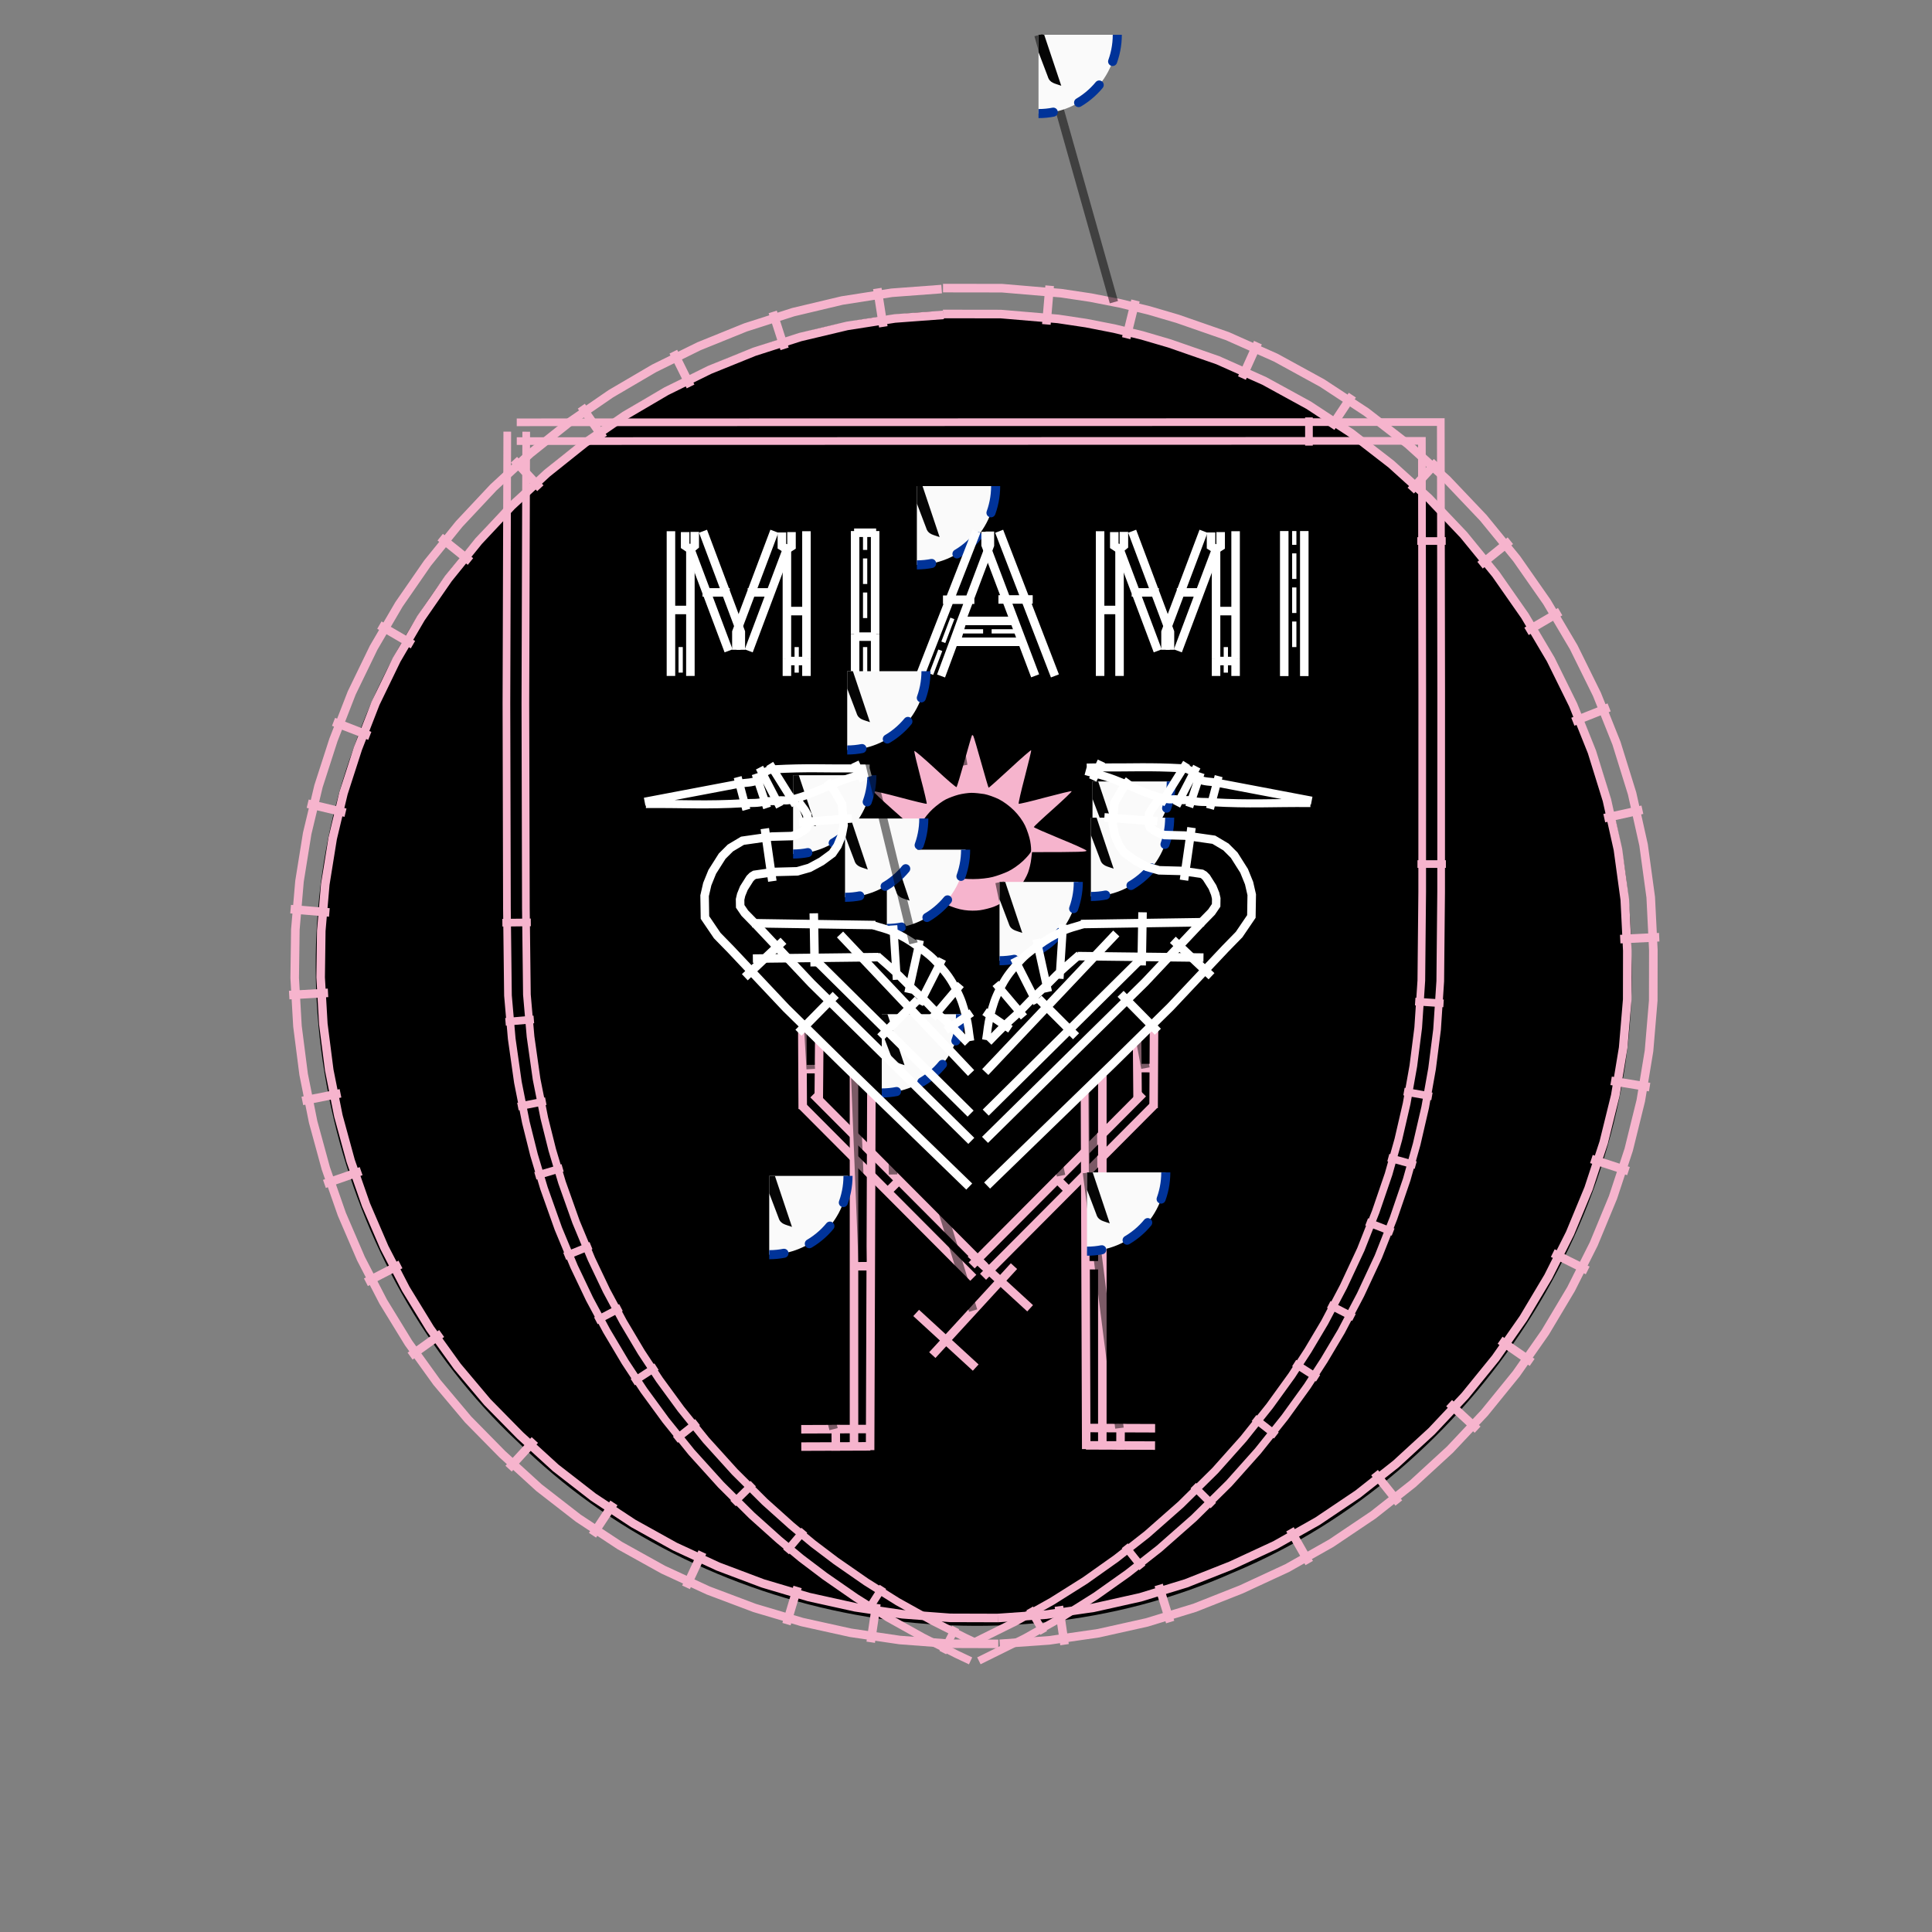 <?xml version="1.0" encoding="UTF-8" standalone="no"?>
<svg
   viewBox="0 0 226.772 226.772"
   width="60mm"
   height="60mm"
   version="1.1"
   id="svg35"
   sodipodi:docname="inter-miami-simple.svg"
   inkscape:export-filename="Inter_Miami_CF_logo.png"
   inkscape:export-xdpi="96"
   inkscape:export-ydpi="96"
   inkscape:version="1.3.2 (091e20e, 2023-11-25, custom)"
   xmlns:inkscape="http://www.inkscape.org/namespaces/inkscape"
   xmlns:sodipodi="http://sodipodi.sourceforge.net/DTD/sodipodi-0.dtd"
   xmlns:xlink="http://www.w3.org/1999/xlink"
   xmlns="http://www.w3.org/2000/svg"
   xmlns:svg="http://www.w3.org/2000/svg"
   xmlns:inkstitch="http://inkstitch.org/namespace">
  <rect x="0" y="0" width="226.772" height="226.772" fill="#808080" stroke="none"/>
  <sodipodi:namedview
     id="namedview35"
     pagecolor="#ffffff"
     bordercolor="#666666"
     borderopacity="1.0"
     inkscape:showpageshadow="2"
     inkscape:pageopacity="0.0"
     inkscape:pagecheckerboard="0"
     inkscape:deskcolor="#d1d1d1"
     inkscape:zoom="3.264"
     inkscape:cx="115.96201"
     inkscape:cy="116.26838"
     inkscape:window-width="1858"
     inkscape:window-height="1057"
     inkscape:window-x="54"
     inkscape:window-y="-8"
     inkscape:window-maximized="1"
     inkscape:current-layer="g35"
     inkscape:document-units="mm" />
  <defs
     id="defs35">
    <inkscape:path-effect
       effect="bend_path"
       id="path-effect126"
       is_visible="true"
       lpeversion="1"
       bendpath="M -1.923,-18.658 C 26.176,-8.089 55.512,-6.175 86.685,-17.12"
       prop_scale="1"
       scale_y_rel="false"
       vertical="false"
       hide_knot="false"
       bendpath-nodetypes="cc" />
    <inkscape:path-effect
       effect="bend_path"
       id="path-effect122"
       is_visible="true"
       lpeversion="1"
       bendpath="M 7.084,-3.989 C -29.245,-62.237 -22.655,-103.514 -8.03,-138.07 11.931,-185.234 67.494,-203.874 96.809,-203.093 c 25.828,0.687 92.882,20.043 108.718,80.784 8.819,33.827 10.832,74.979 -27.337,119.409"
       prop_scale="1"
       scale_y_rel="false"
       vertical="false"
       hide_knot="false"
       bendpath-nodetypes="csssc" />
    <inkscape:path-effect
       effect="bend_path"
       id="path-effect61"
       is_visible="true"
       lpeversion="1"
       bendpath="m 149.925,187.244 c -16.614,-24.886 -26.82,-51.267 -27.785,-75.881 -0.688,-17.56 4.806,-34.897 9.296,-47.071 18.741,-50.818 85.457,-74.139 109.213,-72.299 19.807,1.534 58.33,6.489 80.585,30.822 10.144,11.091 25.308,31.272 31.714,56.718 4.915,19.523 -1.761,87.841 -20.224,109.174"
       prop_scale="1"
       scale_y_rel="false"
       vertical="false"
       hide_knot="false"
       bendpath-nodetypes="csssssc" />
    <inkscape:path-effect
       effect="bend_path"
       id="path-effect9"
       is_visible="true"
       lpeversion="1"
       bendpath="M -4.044,-14.956 C 36.174,-3.91 57.157,-4.179 93.15,-16.425"
       prop_scale="1"
       scale_y_rel="false"
       vertical="false"
       hide_knot="false"
       bendpath-nodetypes="cc" />
    <symbol
       id="inkstitch_trim">
      <title
         id="inkstitch_title9282">Trim the thread after sewing this object.</title>
      <path
         id="inkstitch_circle13405"
         d="m 9.247,-8.6e-6 c 1.8e-6,2.452 -0.974,4.804 -2.708,6.538 C 4.804,8.272 2.452,9.247 -2.1625959e-5,9.247 -2.452,9.247 -4.804,8.272 -6.538,6.538 -8.272,4.804 -9.247,2.452 -9.247,-8.6e-6 c 6e-7,-2.452 0.974,-4.804 2.708,-6.538 1.734,-1.734 4.086,-2.708 6.538,-2.708 C 5.107,-9.247 9.247,-5.107 9.247,-8.6e-6 c 0,0 0,0 0,0"
         style="opacity:1;vector-effect:none;fill:#fafafa;fill-opacity:1;fill-rule:evenodd;stroke:#003399;stroke-width:1.065;stroke-linecap:round;stroke-linejoin:miter;stroke-miterlimit:4;stroke-dasharray:3.195, 3.195;stroke-dashoffset:0;stroke-opacity:1"
         inkscape:connector-curvature="0" />
      <path
         style="color:#000000;font-style:normal;font-variant:normal;font-weight:normal;font-stretch:normal;font-size:medium;line-height:normal;font-family:sans-serif;font-variant-ligatures:normal;font-variant-position:normal;font-variant-caps:normal;font-variant-numeric:normal;font-variant-alternates:normal;font-feature-settings:normal;text-indent:0;text-align:start;text-decoration:none;text-decoration-line:none;text-decoration-style:solid;text-decoration-color:#000000;letter-spacing:normal;word-spacing:normal;text-transform:none;writing-mode:lr-tb;direction:ltr;text-orientation:mixed;dominant-baseline:auto;baseline-shift:baseline;text-anchor:start;white-space:normal;shape-padding:0;clip-rule:nonzero;display:inline;overflow:visible;visibility:visible;opacity:1;isolation:auto;mix-blend-mode:normal;color-interpolation:sRGB;color-interpolation-filters:linearRGB;solid-color:#000000;solid-opacity:1;vector-effect:none;fill:#050505;fill-opacity:1;fill-rule:evenodd;stroke:none;stroke-width:1.414;stroke-linecap:butt;stroke-linejoin:miter;stroke-miterlimit:4;stroke-dasharray:none;stroke-dashoffset:0;stroke-opacity:1;color-rendering:auto;image-rendering:auto;shape-rendering:auto;text-rendering:auto;enable-background:accumulate"
         d="m -3,-5.983 c -1.306,0 -2.375,1.069 -2.375,2.375 0,1.306 1.069,2.375 2.375,2.375 0.587,0 1.119,-0.224 1.535,-0.58 0,0 0.617,1.621 0.617,1.621 0,0 -2.299,6.018 -2.299,6.018 0.987,-0.125 1.237,-0.262 1.674,-0.975 0,0 1.33,-3.189 1.33,-3.189 0,0 1.236,3.25 1.236,3.25 0.232,0.779 0.843,0.792 1.578,1.072 0,0 -2.055,-6.143 -2.055,-6.143 0,0 0.73,-1.75 0.73,-1.75 0.428,0.417 1.011,0.676 1.652,0.676 1.306,0 2.375,-1.069 2.375,-2.375 0,-1.306 -1.069,-2.375 -2.375,-2.375 -1.062,0 -1.957,0.713 -2.258,1.68 0,0 -0.012,-0.016 -0.012,-0.016 0,0 -0.803,2.102 -0.803,2.102 0,0 -0.592,-1.766 -0.592,-1.766 -0.182,-1.128 -1.159,-2 -2.336,-2 0,0 -2e-5,-3e-5 -2e-5,-3e-5 m 0,1 c 0.765,0 1.375,0.61 1.375,1.375 0,0.765 -0.61,1.375 -1.375,1.375 -0.765,0 -1.375,-0.61 -1.375,-1.375 0,-0.765 0.61,-1.375 1.375,-1.375 0,0 0,0 0,0 m 6,0 c 0.765,0 1.375,0.61 1.375,1.375 0,0.765 -0.61,1.375 -1.375,1.375 -0.765,0 -1.375,-0.61 -1.375,-1.375 0,-0.765 0.61,-1.375 1.375,-1.375 0,0 0,0 0,0"
         id="inkstitch_path13416"
         inkscape:connector-curvature="0" />
    </symbol>
  </defs>
  <style
     id="style1">
		tspan { white-space:pre }
		.shp0 { fill: #f6b4cd } 
		.shp1 { fill: #000100 } 
		.shp2 { fill: #ffffff } 
	</style>
  <g
     id="g35">
    <path
       class="shp1"
       d="M 110.807,36.52 C 80.109,37.541 51.448,58.82 41.489,87.86 31.284,115.669 39.111,148.902 60.711,169.187 c 21.591,21.357 56.232,27.754 84.005,15.408 28.409,-11.824 47.991,-41.935 46.76,-72.753 -0.18,-32.255 -23.181,-62.556 -54.003,-71.835 -8.592,-2.75 -17.662,-3.839 -26.666,-3.488 z"
       id="path2-6-3"
       style="display:inline;fill:#000000;stroke-width:0.641" />
    <path
       id="path1"
       style="fill:none;stroke:#f6b4cd;stroke-width:1.005px"
       d="m 110.528,33.929 -5.851,0.435 -5.837,0.911 -5.734,1.363 -5.607,1.795 -5.455,2.208 -5.278,2.602 -5.077,2.978 -4.851,3.335 -4.601,3.673 -4.325,3.993 -4.026,4.294 -3.701,4.577 -3.351,4.842 -2.976,5.088 -2.576,5.316 -2.143,5.509 -1.753,5.43 -1.328,5.546 -0.904,5.619 -0.487,5.664 -0.077,5.683 0.326,5.673 0.723,5.637 1.113,5.573 1.497,5.482 1.874,5.364 2.246,5.219 2.611,5.047 2.971,4.847 3.324,4.619 3.672,4.363 4,4.066 4.317,3.939 4.616,3.584 4.869,3.209 5.092,2.829 5.285,2.444 5.448,2.053 5.582,1.657 5.686,1.256 5.761,0.849 5.806,0.436 5.766,0.018 m -6.42,-155.995 -5.729,0.426 -5.597,0.873 -5.504,1.308 -5.387,1.724 -5.245,2.123 -5.079,2.504 -4.887,2.867 -4.671,3.211 -4.43,3.537 -4.165,3.844 -3.874,4.133 -3.56,4.402 -3.221,4.654 -2.858,4.886 -2.471,5.1 -2.067,5.312 -1.69,5.234 -1.274,5.321 -0.868,5.396 -0.468,5.444 -0.074,5.466 0.314,5.46 0.696,5.427 1.072,5.366 1.441,5.279 1.804,5.164 2.161,5.022 2.511,4.853 2.855,4.657 3.192,4.435 3.522,4.185 3.859,3.924 4.167,3.802 4.427,3.437 4.674,3.081 4.893,2.718 5.082,2.35 5.242,1.975 5.373,1.595 5.474,1.209 5.546,0.817 5.588,0.42 5.656,0.017 m -14.209,-156.054 0.706,4.499 m -12.983,-1.749 1.395,4.336 m -13.06,0.332 2.023,4.082 m -12.823,2.314 2.59,3.75 m -10.501,2.538 3.1,3.343 m -11.753,5.743 3.553,2.859 m -10.694,7.464 3.943,2.295 m -9.321,9.059 4.256,1.647 m -7.292,7.96 4.44,1.058 m -6.442,11.32 4.548,0.389 m -4.715,9.698 4.558,-0.261 m -3.014,12.684 4.477,-0.89 m -1.888,10.633 4.311,-1.499 m 0.56,13.041 4.057,-2.089 m 1.127,10.76 3.708,-2.656 m 7.855,15.864 3.081,-3.36 m 6.767,11.179 2.517,-3.799 m 8.463,9.908 1.92,-4.132 m 9.871,8.454 1.302,-4.365 m 8.584,6.49 0.667,-4.505"
       inkstitch:satin_column="true" />
    <path
       id="path2"
       style="fill:none;stroke:#f6b4cd;stroke-width:1.008px"
       d="m 117.353,192.947 5.775,-0.403 5.787,-0.838 5.713,-1.274 5.61,-1.717 5.458,-2.159 5.392,-2.5 5.175,-2.923 4.921,-3.311 4.651,-3.672 4.362,-4.006 4.056,-4.314 3.733,-4.596 3.391,-4.851 3.032,-5.081 2.656,-5.285 2.261,-5.463 1.848,-5.614 1.416,-5.74 0.966,-5.84 0.498,-5.913 0.011,-5.935 -0.307,-6.195 -0.84,-6.144 -1.348,-6.036 -1.832,-5.899 -2.294,-5.734 -2.733,-5.54 -3.149,-5.319 -3.542,-5.069 -3.913,-4.792 -4.262,-4.486 -4.589,-4.152 -4.894,-3.789 -5.176,-3.397 -5.437,-2.977 -5.676,-2.527 -5.864,-2.038 -3.361,-0.986 -3.399,-0.827 -3.43,-0.671 -3.471,-0.52 -6.942,-0.587 -6.919,-0.01 m 6.454,156.099 5.661,-0.395 5.559,-0.805 5.484,-1.223 5.379,-1.647 5.263,-2.082 5.201,-2.411 4.964,-2.804 4.726,-3.179 4.47,-3.529 4.196,-3.853 3.904,-4.152 3.594,-4.425 3.266,-4.672 2.92,-4.893 2.556,-5.087 2.175,-5.256 1.776,-5.398 1.36,-5.514 0.927,-5.604 0.477,-5.669 0.01,-5.733 -0.297,-5.987 -0.805,-5.889 -1.293,-5.792 -1.76,-5.666 -2.206,-5.513 -2.629,-5.331 -3.031,-5.121 -3.411,-4.882 -3.769,-4.615 -4.104,-4.319 -4.417,-3.996 -4.707,-3.644 -4.975,-3.265 -5.22,-2.858 -5.443,-2.423 -5.671,-1.971 -3.22,-0.944 -3.261,-0.794 -3.295,-0.645 -3.306,-0.496 -6.717,-0.568 -6.792,-0.01 m 14.272,156.192 -0.66,-4.509 m 13.058,1.855 -1.348,-4.355 m 17.672,-2.57 -2.263,-3.962 m 12.779,-3.087 -2.849,-3.569 m 12.098,-5.041 -3.348,-3.112 m 9.748,-4.783 -3.763,-2.601 m 10.283,-8.191 -4.099,-2.037 m 8.888,-9.625 -4.355,-1.417 m 6.835,-8.439 -4.522,-0.74 m 5.648,-16.856 -4.577,0.224 m 2.601,-15.185 -4.474,0.988 m 0.572,-13.001 -4.258,1.685 m -1.491,-12.925 -3.949,2.312 m -1.897,-10.637 -3.557,2.873 m -5.049,-12.126 -3.084,3.371 m -6.857,-11.205 -2.524,3.803 m -8.561,-9.966 -1.873,4.159 m -12.497,-9.107 -1.089,4.426 m -8.984,-6.157 -0.388,4.541"
       inkstitch:satin_column="true" />
    <g
       id="command_group11"
       inkscape:label="Ink/Stitch Command: Trim thread after sewing this object"
       transform="">
      <path
         id="command_connector11"
         d="m 121.9,4.119 8.846,31.349"
         style="fill:none;stroke:#000000;stroke-width:1px;stroke-opacity:0.5"
         inkscape:connection-start="#command_use3224"
         inkscape:connection-end="#path2"
         inkscape:label="connector"
         inkscape:connector-type="polyline"
         inkscape:connector-curvature="0" />
      <use
         id="command_use3224"
         xlink:href="#inkstitch_trim"
         height="100%"
         width="100%"
         x="121.897"
         y="4.083"
         inkscape:label="command marker" />
    </g>
    <path
       class="shp0"
       d="m 114.079,86.326 c -0.045,0.081 -0.439,1.451 -0.887,3.054 -0.448,1.594 -0.86,2.947 -0.914,3.01 -0.045,0.054 -1.173,-0.914 -2.499,-2.15 -1.335,-1.236 -2.436,-2.177 -2.463,-2.087 -0.018,0.09 0.314,1.505 0.743,3.144 0.439,1.639 0.752,3.01 0.717,3.045 -0.045,0.045 -1.451,-0.296 -3.126,-0.743 -1.675,-0.448 -3.072,-0.77 -3.108,-0.708 -0.036,0.054 0.958,1.003 2.195,2.096 1.245,1.084 2.266,2.015 2.266,2.051 0.009,0.045 -1.361,0.645 -3.045,1.353 -1.684,0.699 -3.09,1.353 -3.126,1.451 -0.054,0.143 0.636,0.179 3.198,0.179 h 3.26 c 0,-0.824 0.099,-1.415 0.224,-1.845 0.125,-0.43 0.43,-1.155 0.681,-1.621 0.26,-0.475 0.806,-1.164 1.299,-1.612 0.466,-0.43 1.155,-0.932 1.523,-1.111 0.376,-0.188 1.048,-0.439 1.496,-0.555 0.448,-0.116 1.138,-0.215 1.523,-0.215 0.394,0 1.066,0.072 1.496,0.143 0.43,0.081 1.191,0.349 1.702,0.6 0.555,0.278 1.263,0.797 1.782,1.317 0.537,0.537 1.021,1.2 1.299,1.774 0.242,0.511 0.52,1.344 0.609,1.845 0.09,0.511 0.134,1.057 0.09,1.209 -0.036,0.152 -0.457,0.654 -0.932,1.102 -0.484,0.457 -1.245,0.994 -1.747,1.227 -0.493,0.233 -1.308,0.528 -1.809,0.654 -0.537,0.143 -1.496,0.251 -2.275,0.251 -0.743,0.009 -1.729,-0.072 -2.203,-0.17 -0.466,-0.099 -1.361,-0.421 -1.988,-0.717 -0.752,-0.358 -1.406,-0.806 -1.953,-1.335 -0.448,-0.439 -0.842,-0.752 -0.878,-0.69 -0.036,0.054 0.027,0.52 0.125,1.03 0.107,0.502 0.394,1.335 0.654,1.836 0.26,0.511 0.824,1.29 1.263,1.729 0.52,0.528 1.147,0.967 1.854,1.308 0.663,0.314 1.451,0.564 2.06,0.645 0.6,0.09 1.335,0.09 1.845,0.018 0.466,-0.063 1.2,-0.251 1.63,-0.412 0.43,-0.152 1.164,-0.573 1.639,-0.914 0.466,-0.349 1.129,-1.012 1.46,-1.469 0.34,-0.457 0.743,-1.182 0.905,-1.612 0.161,-0.43 0.331,-1.147 0.376,-1.594 l 0.099,-0.815 c 5.759,0 6.44,-0.036 6.386,-0.179 -0.045,-0.099 -1.451,-0.734 -3.126,-1.415 -1.675,-0.69 -3.054,-1.29 -3.054,-1.353 0,-0.054 1.021,-1.012 2.275,-2.123 1.254,-1.12 2.23,-2.051 2.168,-2.087 -0.063,-0.036 -1.46,0.305 -3.117,0.743 -1.657,0.448 -3.054,0.779 -3.099,0.734 -0.054,-0.036 0.269,-1.442 0.708,-3.117 0.439,-1.684 0.779,-3.099 0.761,-3.162 -0.027,-0.063 -1.147,0.914 -2.499,2.168 -1.344,1.245 -2.472,2.248 -2.499,2.23 -0.036,-0.018 -0.421,-1.344 -0.869,-2.938 -0.448,-1.603 -0.86,-3.01 -0.923,-3.126 -0.054,-0.116 -0.134,-0.152 -0.17,-0.072 z"
       id="path22"
       style="display:inline;fill:#f6b4cd;stroke-width:0.896" />
    <g
       id="command_group15"
       inkscape:label="Ink/Stich Instrucción: Trim thread after sewing this object">
      <path
         id="command_connector15"
         d="m 107.621,57.094 5.438,32.756"
         style="fill:none;stroke:#000000;stroke-width:1px;stroke-opacity:0.5"
         inkscape:connection-start="#command_use7384"
         inkscape:connection-end="#path22"
         inkscape:label="conector"
         inkscape:connector-type="polyline"
         inkscape:connector-curvature="0" />
      <use
         id="command_use7384"
         xlink:href="#inkstitch_trim"
         height="100%"
         width="100%"
         x="107.619"
         y="57.058"
         inkscape:label="marcador de instrucción" />
    </g>
    <g
       id="g16">
      <path
         id="path9"
         style="fill:none;stroke:#f6b4cd;stroke-width:1px;stroke-opacity:1"
         d="m 94.173,120.939 0.049,9.24 m 1.941,-8.09 -0.06,6.965 m -2.377,-3.558 2.835,-0.015"
         inkstitch:satin_column="true"
         sodipodi:nodetypes="cccccc" />
      <g
         id="command_group1"
         inkscape:label="Ink/Stich Instrucción: Trim thread after sewing this object">
        <path
           id="command_connector1"
           d="m 93.094,91.03 2.069,34.458"
           style="fill:none;stroke:#000000;stroke-width:1px;stroke-opacity:0.5"
           inkscape:connection-start="#command_use3964"
           inkscape:connection-end="#path9"
           inkscape:label="conector"
           inkscape:connector-type="polyline"
           inkscape:connector-curvature="0" />
        <use
           id="command_use3964"
           xlink:href="#inkstitch_trim"
           height="100%"
           width="100%"
           x="93.091"
           y="90.995"
           inkscape:label="marcador de instrucción" />
      </g>
      <path
         id="path13"
         style="stroke:#f6b4cd;stroke-width:1px;fill:none;stroke-opacity:1"
         d="M94.13,129.792 114.242,149.983  M95.469,128.458 115.581,148.649  M103.851,140.221 105.859,138.22  "
         inkstitch:satin_column="true" />
      <g
         id="command_group2"
         inkscape:label="Ink/Stich Instrucción: Trim thread after sewing this object">
        <path
           id="command_connector2"
           d="m 104.098,99.768 0.731,38.087"
           style="fill:none;stroke:#000000;stroke-width:1px;stroke-opacity:0.5"
           inkscape:connection-start="#command_use6218"
           inkscape:connection-end="#path13"
           inkscape:label="conector"
           inkscape:connector-type="polyline"
           inkscape:connector-curvature="0" />
        <use
           id="command_use6218"
           xlink:href="#inkstitch_trim"
           height="100%"
           width="100%"
           x="104.095"
           y="99.732"
           inkscape:label="marcador de instrucción" />
      </g>
      <path
         id="path14"
         style="fill:none;stroke:#f6b4cd;stroke-width:1px;stroke-opacity:1"
         d="m 100.239,126.033 0.003,44.177 m 2.039,-42.223 -0.15,42.224 m -2.363,-21.586 2.833,0.002"
         inkstitch:satin_column="true"
         sodipodi:nodetypes="cccccc" />
      <g
         id="command_group3"
         inkscape:label="Ink/Stich Instrucción: Trim thread after sewing this object">
        <path
           id="command_connector3"
           d="m 99.189,96.111 2.07,52.012"
           style="fill:none;stroke:#000000;stroke-width:1px;stroke-opacity:0.5"
           inkscape:connection-start="#command_use1292"
           inkscape:connection-end="#path14"
           inkscape:label="conector"
           inkscape:connector-type="polyline"
           inkscape:connector-curvature="0" />
        <use
           id="command_use1292"
           xlink:href="#inkstitch_trim"
           height="100%"
           width="100%"
           x="99.187"
           y="96.075"
           inkscape:label="marcador de instrucción" />
      </g>
      <path
         id="path15"
         style="stroke:#f6b4cd;stroke-width:1px;fill:#000000;stroke-opacity:1;fill-opacity:0"
         d="M102.153,167.732 94.044,167.763  M102.16,169.768 94.052,169.798  M98.096,167.238 98.108,170.292  "
         inkstitch:satin_column="true" />
      <g
         id="command_group4"
         inkscape:label="Ink/Stich Instrucción: Trim thread after sewing this object">
        <path
           id="command_connector4"
           d="m 90.292,138.061 7.551,29.687"
           style="fill:none;stroke:#000000;stroke-width:1px;stroke-opacity:0.5"
           inkscape:connection-start="#command_use5552"
           inkscape:connection-end="#path15"
           inkscape:label="conector"
           inkscape:connector-type="polyline"
           inkscape:connector-curvature="0" />
        <use
           id="command_use5552"
           xlink:href="#inkstitch_trim"
           height="100%"
           width="100%"
           x="90.289"
           y="138.025"
           inkscape:label="marcador de instrucción" />
      </g>
      <path
         id="path9-5"
         style="fill:none;stroke:#f6b4cd;stroke-width:1px;stroke-opacity:1"
         d="m 135.456,120.82 -0.049,9.24 m -1.941,-8.09 0.06,6.965 m 2.377,-3.558 -2.835,-0.015"
         inkstitch:satin_column="true"
         sodipodi:nodetypes="cccccc" />
      <g
         id="command_group5"
         inkscape:label="Ink/Stich Instrucción: Trim thread after sewing this object">
        <path
           id="command_connector5"
           d="m 128.238,91.762 6.21,33.608"
           style="fill:none;stroke:#000000;stroke-width:1px;stroke-opacity:0.5"
           inkscape:connection-start="#command_use9461"
           inkscape:connection-end="#path9-5"
           inkscape:label="conector"
           inkscape:connector-type="polyline"
           inkscape:connector-curvature="0" />
        <use
           id="command_use9461"
           xlink:href="#inkstitch_trim"
           height="100%"
           width="100%"
           x="128.235"
           y="91.726"
           inkscape:label="marcador de instrucción" />
      </g>
      <path
         id="path13-0"
         style="fill:none;stroke:#f6b4cd;stroke-width:1px;stroke-opacity:1"
         d="m 135.499,129.673 -20.112,20.191 m 18.773,-21.525 -20.112,20.191 m 11.73,-8.428 -2.008,-2"
         inkstitch:satin_column="true" />
      <g
         id="command_group6"
         inkscape:label="Ink/Stich Instrucción: Trim thread after sewing this object">
        <path
           id="command_connector6"
           d="m 117.325,103.555 7.217,34.441"
           style="fill:none;stroke:#000000;stroke-width:1px;stroke-opacity:0.5"
           inkscape:connection-start="#command_use3022"
           inkscape:connection-end="#path13-0"
           inkscape:label="conector"
           inkscape:connector-type="polyline"
           inkscape:connector-curvature="0" />
        <use
           id="command_use3022"
           xlink:href="#inkstitch_trim"
           height="100%"
           width="100%"
           x="117.322"
           y="103.519"
           inkscape:label="marcador de instrucción" />
      </g>
      <path
         id="path14-4"
         style="fill:none;stroke:#f6b4cd;stroke-width:1px;stroke-opacity:1"
         d="m 129.39,125.914 -0.003,44.177 m -2.039,-42.223 0.15,42.224 m 2.363,-21.586 -2.833,0.002"
         inkstitch:satin_column="true"
         sodipodi:nodetypes="cccccc" />
      <g
         id="command_group7"
         inkscape:label="Ink/Stich Instrucción: Trim thread after sewing this object">
        <path
           id="command_connector7"
           d="m 128.048,96.014 0.32,51.99"
           style="fill:none;stroke:#000000;stroke-width:1px;stroke-opacity:0.5"
           inkscape:connection-start="#command_use8340"
           inkscape:connection-end="#path14-4"
           inkscape:label="conector"
           inkscape:connector-type="polyline"
           inkscape:connector-curvature="0" />
        <use
           id="command_use8340"
           xlink:href="#inkstitch_trim"
           height="100%"
           width="100%"
           x="128.046"
           y="95.978"
           inkscape:label="marcador de instrucción" />
      </g>
      <path
         id="path15-8"
         style="fill:none;stroke:#f6b4cd;stroke-width:1px;stroke-opacity:1"
         d="m 127.476,167.613 8.109,0.031 m -8.117,2.005 8.109,0.031 m -4.045,-2.56 -0.012,3.054"
         inkstitch:satin_column="true" />
      <g
         id="command_group8"
         inkscape:label="Ink/Stich Instrucción: Trim thread after sewing this object">
        <path
           id="command_connector8"
           d="m 127.593,137.649 3.804,29.979"
           style="fill:none;stroke:#000000;stroke-width:1px;stroke-opacity:0.5"
           inkscape:connection-start="#command_use1504"
           inkscape:connection-end="#path15-8"
           inkscape:label="conector"
           inkscape:connector-type="polyline"
           inkscape:connector-curvature="0" />
        <use
           id="command_use1504"
           xlink:href="#inkstitch_trim"
           height="100%"
           width="100%"
           x="127.59"
           y="137.613"
           inkscape:label="marcador de instrucción" />
      </g>
      <path
         id="path17"
         style="stroke:#f6b4cd;stroke-width:1px;fill:none;stroke-opacity:1"
         d="M107.536,154.108 114.525,160.523  M113.925,147.147 120.914,153.562  M109.433,159.056 119.017,148.614  "
         inkstitch:satin_column="true" />
      <g
         id="command_group9"
         inkscape:label="Ink/Stich Instrucción: Trim thread after sewing this object">
        <path
           id="command_connector9"
           d="M 103.501,119.076 114.225,153.835"
           style="fill:none;stroke:#000000;stroke-width:1px;stroke-opacity:0.5"
           inkscape:connection-start="#command_use9827"
           inkscape:connection-end="#path17"
           inkscape:label="conector"
           inkscape:connector-type="polyline"
           inkscape:connector-curvature="0" />
        <use
           id="command_use9827"
           xlink:href="#inkstitch_trim"
           height="100%"
           width="100%"
           x="103.499"
           y="119.04"
           inkscape:label="marcador de instrucción" />
      </g>
    </g>
    <path
       id="path36"
       style="display:inline;fill:none;stroke:#f6b4cd;stroke-width:0.901px"
       d="m 59.542,50.666 -0.1,31.884 0.06,24.072 0.122,10.231 0.441,5.073 0.724,5.107 0.935,4.7 0.954,3.816 1.174,3.924 1.685,4.742 1.85,4.454 1.816,3.814 2.007,3.738 2.18,3.665 2.183,3.307 2.575,3.521 3.014,3.738 3.462,3.828 3.608,3.591 3.197,2.866 2.616,2.172 2.763,2.091 3.634,2.52 3.776,2.369 4.137,2.303 3.944,1.989 1.624,0.768 M 61.766,50.673 l -0.1,31.878 0.06,24.055 0.121,10.139 0.428,4.933 0.707,4.988 0.912,4.588 0.929,3.715 1.144,3.823 1.647,4.636 1.807,4.35 1.769,3.717 1.959,3.649 2.129,3.579 2.126,3.22 2.513,3.436 2.942,3.649 3.382,3.739 3.526,3.51 3.122,2.8 2.545,2.113 2.687,2.033 3.554,2.465 3.683,2.311 4.047,2.252 3.878,1.956 1.599,0.756 m -55.915,-84.656 3.336,-0.039 m -2.968,11.673 3.324,-0.283 m -1.869,10.229 3.273,-0.638 m -1.226,8.77 3.199,-0.939 m 0.248,10.381 3.085,-1.257 m 0.57,8.824 2.946,-1.551 m 1.384,8.747 2.792,-1.808 m 2.209,8.572 2.607,-2.062 m 4.166,9.546 2.365,-2.33 m 3.855,8.006 2.144,-2.532 m 7.437,9.435 1.785,-2.791 m 7.035,7.713 1.514,-2.944"
       inkstitch:satin_column="true" />
    <path
       id="path37"
       style="display:inline;fill:none;stroke:#f6b4cd;stroke-width:0.901px"
       d="m 114.899,194.941 5.403,-2.675 4.323,-2.422 3.997,-2.515 3.741,-2.651 3.704,-2.905 4.058,-3.574 4.13,-4.081 3.402,-3.814 3.15,-3.944 2.648,-3.666 1.964,-3.027 2.008,-3.378 2.271,-4.316 2.08,-4.456 1.787,-4.528 1.548,-4.526 1.174,-4.169 0.999,-4.32 0.806,-4.528 0.587,-4.605 0.375,-5.667 0.102,-10.483 0.007,-23.511 -0.047,-31.637 -108.462,0.027 m 53.251,143.403 5.352,-2.65 4.223,-2.366 3.897,-2.452 3.647,-2.585 3.611,-2.833 3.963,-3.491 4.036,-3.988 3.315,-3.717 3.079,-3.856 2.585,-3.578 1.911,-2.944 1.957,-3.292 2.22,-4.219 2.03,-4.348 1.744,-4.419 1.512,-4.421 1.144,-4.061 0.975,-4.215 0.787,-4.42 0.572,-4.486 0.367,-5.54 0.102,-10.411 0.006,-23.499 -0.044,-29.436 -106.24,0.027 m 61.855,139.892 -1.643,-2.876 m 13.226,-4.763 -2.071,-2.59 m 10.391,-4.718 -2.356,-2.339 m 9.757,-5.887 -2.617,-2.049 m 7.514,-4.665 -2.807,-1.786 m 7.02,-5.355 -2.959,-1.527 m 7.554,-8.491 -3.107,-1.203 m 5.758,-6.658 -3.213,-0.887 m 5.121,-7.176 -3.285,-0.574 m 4.647,-10.348 -3.329,-0.216 m 3.603,-16.136 -3.336,-9e-4 m 3.316,-37.92 -3.336,0.005 m -12.717,-14.509 8.4e-4,3.304"
       inkstitch:satin_column="true" />
    <g
       inkscape:label="Letras de Ink/Stitch"
       id="g9962"
       inkstitch:lettering="{&quot;text&quot;: &quot;MIAMI\n&quot;, &quot;back_and_forth&quot;: false, &quot;font&quot;: &quot;small_font&quot;, &quot;scale&quot;: 100, &quot;trim_option&quot;: 3, &quot;use_trim_symbols&quot;: false}"
       transform="matrix(0.896 0 0 0.896 78.451 79.356)"
       style="fill:none;fill-opacity:1;stroke:#ffffff;stroke-opacity:1">
      <g
         inkscape:label="MIAMI"
         id="g8610"
         style="stroke:#ffffff">
        <g
           id="glyph"
           inkscape:label="M"
           style="stroke:#ffffff">
          <path
             d="M 79.925 75.98 L 79.925 76.349 L 79.925 77.861 L 79.925 79.373"
             style="font-style:normal;font-variant:normal;font-weight:normal;font-stretch:normal;font-size:106.667px;line-height:100%;font-family:sans-serif;-inkscape-font-specification:sans-serif;font-variant-ligatures:normal;font-variant-position:normal;font-variant-caps:normal;font-variant-numeric:normal;font-variant-alternates:normal;font-feature-settings:normal;text-indent:0;text-align:start;text-decoration:none;text-decoration-line:none;text-decoration-style:solid;text-decoration-color:#000000;letter-spacing:50px;word-spacing:0px;text-transform:none;writing-mode:lr-tb;direction:ltr;text-orientation:mixed;dominant-baseline:auto;baseline-shift:baseline;text-anchor:start;white-space:normal;shape-padding:0;fill:none;fill-opacity:1;stroke:#ffffff;stroke-width:0.5px;stroke-linecap:butt;stroke-linejoin:miter;stroke-miterlimit:4;stroke-dasharray:3, 1;stroke-dashoffset:0;stroke-opacity:1"
             inkstitch:running_stitch_length_mm="1.2"
             transform="matrix(1.116 0 0 1.116 -87.585 -88.595)"
             id="autosatinrun1"
             inkscape:label="AutoSatin Running Stitch 1" />
          <path
             d="M 81.066 79.373 L 81.066 64.502 L 81.578 64.07 L 81.578 62.463 M 78.784 79.373 L 78.784 62.383 M 78.451 71.627 L 81.274 71.627"
             style="font-style:normal;font-variant:normal;font-weight:normal;font-stretch:normal;font-size:106.667px;line-height:100%;font-family:sans-serif;-inkscape-font-specification:sans-serif;font-variant-ligatures:normal;font-variant-position:normal;font-variant-caps:normal;font-variant-numeric:normal;font-variant-alternates:normal;font-feature-settings:normal;text-indent:0;text-align:start;text-decoration:none;text-decoration-line:none;text-decoration-style:solid;text-decoration-color:#000000;letter-spacing:50px;word-spacing:0px;text-transform:none;writing-mode:lr-tb;direction:ltr;text-orientation:mixed;dominant-baseline:auto;baseline-shift:baseline;text-anchor:start;white-space:normal;shape-padding:0;fill:none;fill-opacity:1;stroke:#ffffff;stroke-width:1px;stroke-linecap:butt;stroke-linejoin:miter;stroke-miterlimit:4;stroke-dasharray:none;stroke-dashoffset:0;stroke-opacity:1"
             id="autosatin1"
             inkscape:connector-curvature="0"
             sodipodi:nodetypes="cccccccc"
             inkstitch:zigzag_underlay="False"
             inkstitch:contour_underlay="False"
             inkstitch:center_walk_underlay_stitch_length_mm="1.2"
             inkstitch:center_walk_underlay="True"
             inkstitch:pull_compensation_mm="0.2"
             inkstitch:satin_column="True"
             inkstitch:zigzag_spacing_mm="0.4"
             inkstitch:fill_underlay="False"
             inkstitch:reverse_rails="none"
             transform="matrix(1.116 0 0 1.116 -87.585 -88.595)"
             inkscape:label="AutoSatin 2" />
          <path
             d="M 80.449 62.485 L 80.449 64.092 L 81.066 64.502 L 85.549 76.426 M 82.549 62.383 L 86.986 74.214 L 86.986 76.296 M 82.49 69.564 L 85.683 69.564"
             style="font-style:normal;font-variant:normal;font-weight:normal;font-stretch:normal;font-size:106.667px;line-height:100%;font-family:sans-serif;-inkscape-font-specification:sans-serif;font-variant-ligatures:normal;font-variant-position:normal;font-variant-caps:normal;font-variant-numeric:normal;font-variant-alternates:normal;font-feature-settings:normal;text-indent:0;text-align:start;text-decoration:none;text-decoration-line:none;text-decoration-style:solid;text-decoration-color:#000000;letter-spacing:50px;word-spacing:0px;text-transform:none;writing-mode:lr-tb;direction:ltr;text-orientation:mixed;dominant-baseline:auto;baseline-shift:baseline;text-anchor:start;white-space:normal;shape-padding:0;fill:none;fill-opacity:1;stroke:#ffffff;stroke-width:1px;stroke-linecap:butt;stroke-linejoin:miter;stroke-miterlimit:4;stroke-dasharray:none;stroke-dashoffset:0;stroke-opacity:1"
             id="autosatin2"
             inkscape:connector-curvature="0"
             inkstitch:zigzag_underlay="False"
             inkstitch:contour_underlay="False"
             inkstitch:center_walk_underlay_stitch_length_mm="1.2"
             inkstitch:center_walk_underlay="True"
             inkstitch:pull_compensation_mm="0.2"
             inkstitch:satin_column="True"
             inkstitch:zigzag_spacing_mm="0.4"
             inkstitch:fill_underlay="False"
             inkstitch:reverse_rails="none"
             transform="matrix(1.116 0 0 1.116 -87.585 -88.595)"
             inkscape:label="AutoSatin 3" />
          <path
             d="M 87.913 76.426 L 92.396 64.502 L 92.936 64.157 L 92.936 62.485 M 86.465 76.296 L 86.465 74.214 L 90.924 62.383 M 87.789 69.564 L 90.851 69.564"
             style="font-style:normal;font-variant:normal;font-weight:normal;font-stretch:normal;font-size:106.667px;line-height:100%;font-family:sans-serif;-inkscape-font-specification:sans-serif;font-variant-ligatures:normal;font-variant-position:normal;font-variant-caps:normal;font-variant-numeric:normal;font-variant-alternates:normal;font-feature-settings:normal;text-indent:0;text-align:start;text-decoration:none;text-decoration-line:none;text-decoration-style:solid;text-decoration-color:#000000;letter-spacing:50px;word-spacing:0px;text-transform:none;writing-mode:lr-tb;direction:ltr;text-orientation:mixed;dominant-baseline:auto;baseline-shift:baseline;text-anchor:start;white-space:normal;shape-padding:0;fill:none;fill-opacity:1;stroke:#ffffff;stroke-width:1px;stroke-linecap:butt;stroke-linejoin:miter;stroke-miterlimit:4;stroke-dasharray:none;stroke-dashoffset:0;stroke-opacity:1"
             id="autosatin3"
             inkscape:connector-curvature="0"
             inkstitch:zigzag_underlay="False"
             inkstitch:contour_underlay="False"
             inkstitch:center_walk_underlay_stitch_length_mm="1.2"
             inkstitch:center_walk_underlay="True"
             inkstitch:pull_compensation_mm="0.2"
             inkstitch:satin_column="True"
             inkstitch:zigzag_spacing_mm="0.4"
             inkstitch:fill_underlay="False"
             inkstitch:reverse_rails="none"
             transform="matrix(1.116 0 0 1.116 -87.585 -88.595)"
             inkscape:label="AutoSatin 4" />
          <path
             d="M 91.806 62.528 L 91.806 64.135 L 92.396 64.502 L 92.396 77.319 M 94.69 62.383 L 94.69 77.319 M 92.067 71.757 L 95.107 71.757"
             style="font-style:normal;font-variant:normal;font-weight:normal;font-stretch:normal;font-size:106.667px;line-height:100%;font-family:sans-serif;-inkscape-font-specification:sans-serif;font-variant-ligatures:normal;font-variant-position:normal;font-variant-caps:normal;font-variant-numeric:normal;font-variant-alternates:normal;font-feature-settings:normal;text-indent:0;text-align:start;text-decoration:none;text-decoration-line:none;text-decoration-style:solid;text-decoration-color:#000000;letter-spacing:50px;word-spacing:0px;text-transform:none;writing-mode:lr-tb;direction:ltr;text-orientation:mixed;dominant-baseline:auto;baseline-shift:baseline;text-anchor:start;white-space:normal;shape-padding:0;fill:none;fill-opacity:1;stroke:#ffffff;stroke-width:1px;stroke-linecap:butt;stroke-linejoin:miter;stroke-miterlimit:4;stroke-dasharray:none;stroke-dashoffset:0;stroke-opacity:1"
             id="autosatin4"
             inkscape:connector-curvature="0"
             sodipodi:nodetypes="cccccccc"
             inkstitch:zigzag_underlay="False"
             inkstitch:contour_underlay="False"
             inkstitch:center_walk_underlay_stitch_length_mm="1.2"
             inkstitch:center_walk_underlay="True"
             inkstitch:pull_compensation_mm="0.2"
             inkstitch:satin_column="True"
             inkstitch:zigzag_spacing_mm="0.4"
             inkstitch:fill_underlay="False"
             inkstitch:reverse_rails="none"
             transform="matrix(1.116 0 0 1.116 -87.585 -88.595)"
             inkscape:label="AutoSatin 5" />
          <path
             d="M 93.543 75.983 L 93.543 77.319 L 93.543 78.831 L 93.543 79.373"
             style="font-style:normal;font-variant:normal;font-weight:normal;font-stretch:normal;font-size:106.667px;line-height:100%;font-family:sans-serif;-inkscape-font-specification:sans-serif;font-variant-ligatures:normal;font-variant-position:normal;font-variant-caps:normal;font-variant-numeric:normal;font-variant-alternates:normal;font-feature-settings:normal;text-indent:0;text-align:start;text-decoration:none;text-decoration-line:none;text-decoration-style:solid;text-decoration-color:#000000;letter-spacing:50px;word-spacing:0px;text-transform:none;writing-mode:lr-tb;direction:ltr;text-orientation:mixed;dominant-baseline:auto;baseline-shift:baseline;text-anchor:start;white-space:normal;shape-padding:0;fill:none;fill-opacity:1;stroke:#ffffff;stroke-width:0.5px;stroke-linecap:butt;stroke-linejoin:miter;stroke-miterlimit:4;stroke-dasharray:3, 1;stroke-dashoffset:0;stroke-opacity:1"
             inkstitch:running_stitch_length_mm="1.2"
             transform="matrix(1.116 0 0 1.116 -87.585 -88.595)"
             id="autosatinrun2"
             inkscape:label="AutoSatin Running Stitch 6" />
          <path
             d="M 94.69 79.373 L 94.69 77.319 M 92.396 79.373 L 92.396 77.319 M 92.281 77.619 L 94.805 77.619"
             style="font-style:normal;font-variant:normal;font-weight:normal;font-stretch:normal;font-size:106.667px;line-height:100%;font-family:sans-serif;-inkscape-font-specification:sans-serif;font-variant-ligatures:normal;font-variant-position:normal;font-variant-caps:normal;font-variant-numeric:normal;font-variant-alternates:normal;font-feature-settings:normal;text-indent:0;text-align:start;text-decoration:none;text-decoration-line:none;text-decoration-style:solid;text-decoration-color:#000000;letter-spacing:50px;word-spacing:0px;text-transform:none;writing-mode:lr-tb;direction:ltr;text-orientation:mixed;dominant-baseline:auto;baseline-shift:baseline;text-anchor:start;white-space:normal;shape-padding:0;fill:none;fill-opacity:1;stroke:#ffffff;stroke-width:1px;stroke-linecap:butt;stroke-linejoin:miter;stroke-miterlimit:4;stroke-dasharray:none;stroke-dashoffset:0;stroke-opacity:1"
             id="autosatin5_391"
             inkscape:connector-curvature="0"
             sodipodi:nodetypes="cccccccc"
             inkstitch:zigzag_underlay="False"
             inkstitch:contour_underlay="False"
             inkstitch:center_walk_underlay_stitch_length_mm="1.2"
             inkstitch:center_walk_underlay="True"
             inkstitch:pull_compensation_mm="0.2"
             inkstitch:satin_column="True"
             inkstitch:zigzag_spacing_mm="0.4"
             inkstitch:fill_underlay="False"
             inkstitch:reverse_rails="none"
             transform="matrix(1.116 0 0 1.116 -87.585 -88.595)"
             inkscape:label="AutoSatin 7"
             inkstitch:trim_after="true" />
        </g>
        <g
           id="g94"
           inkscape:label="I"
           transform="translate(24.505, 0)"
           style="stroke:#ffffff">
          <path
             d="M 101.577 75.982 L 101.577 77.48 L 101.577 78.992 L 101.577 79.387"
             style="font-style:normal;font-variant:normal;font-weight:normal;font-stretch:normal;font-size:106.667px;line-height:100%;font-family:sans-serif;-inkscape-font-specification:sans-serif;font-variant-ligatures:normal;font-variant-position:normal;font-variant-caps:normal;font-variant-numeric:normal;font-variant-alternates:normal;font-feature-settings:normal;text-indent:0;text-align:start;text-decoration:none;text-decoration-line:none;text-decoration-style:solid;text-decoration-color:#000000;letter-spacing:50px;word-spacing:0px;text-transform:none;writing-mode:lr-tb;direction:ltr;text-orientation:mixed;dominant-baseline:auto;baseline-shift:baseline;text-anchor:start;white-space:normal;shape-padding:0;fill:none;fill-opacity:1;stroke:#ffffff;stroke-width:0.5px;stroke-linecap:butt;stroke-linejoin:miter;stroke-miterlimit:4;stroke-dasharray:3, 1;stroke-dashoffset:0;stroke-opacity:1"
             inkstitch:running_stitch_length_mm="1.2"
             transform="matrix(1.116 0 0 1.116 -112.09 -88.595)"
             id="autosatinrun3"
             inkscape:label="AutoSatin Running Stitch 8" />
          <path
             id="autosatin6"
             style="font-style:normal;font-variant:normal;font-weight:normal;font-stretch:normal;font-size:106.667px;line-height:100%;font-family:sans-serif;-inkscape-font-specification:sans-serif;font-variant-ligatures:normal;font-variant-position:normal;font-variant-caps:normal;font-variant-numeric:normal;font-variant-alternates:normal;font-feature-settings:normal;text-indent:0;text-align:start;text-decoration:none;text-decoration-line:none;text-decoration-style:solid;text-decoration-color:#000000;letter-spacing:50px;word-spacing:0px;text-transform:none;writing-mode:lr-tb;direction:ltr;text-orientation:mixed;dominant-baseline:auto;baseline-shift:baseline;text-anchor:start;white-space:normal;shape-padding:0;fill:none;fill-opacity:1;stroke:#ffffff;stroke-width:1px;stroke-linecap:butt;stroke-linejoin:miter;stroke-miterlimit:4;stroke-dasharray:none;stroke-dashoffset:0;stroke-opacity:1"
             d="M 100.401 79.387 L 100.401 74.457 M 102.753 79.387 L 102.753 74.457 M 102.871 74.757 L 100.284 74.757"
             inkscape:connector-curvature="0"
             sodipodi:nodetypes="cccc"
             inkstitch:zigzag_underlay="False"
             inkstitch:contour_underlay="False"
             inkstitch:center_walk_underlay_stitch_length_mm="1.2"
             inkstitch:center_walk_underlay="True"
             inkstitch:pull_compensation_mm="0.2"
             inkstitch:satin_column="True"
             inkstitch:zigzag_spacing_mm="0.4"
             inkstitch:fill_underlay="False"
             inkstitch:reverse_rails="none"
             transform="matrix(1.116 0 0 1.116 -112.09 -88.595)"
             inkscape:label="AutoSatin 9" />
          <path
             d="M 101.577 72.577 L 101.577 71.433 L 101.577 69.921 L 101.577 69.172 L 101.577 69.172 L 101.577 68.409 L 101.577 66.898 L 101.577 65.767 L 101.577 65.767 L 101.577 65.386 L 101.577 63.874 L 101.577 62.362"
             style="font-style:normal;font-variant:normal;font-weight:normal;font-stretch:normal;font-size:106.667px;line-height:100%;font-family:sans-serif;-inkscape-font-specification:sans-serif;font-variant-ligatures:normal;font-variant-position:normal;font-variant-caps:normal;font-variant-numeric:normal;font-variant-alternates:normal;font-feature-settings:normal;text-indent:0;text-align:start;text-decoration:none;text-decoration-line:none;text-decoration-style:solid;text-decoration-color:#000000;letter-spacing:50px;word-spacing:0px;text-transform:none;writing-mode:lr-tb;direction:ltr;text-orientation:mixed;dominant-baseline:auto;baseline-shift:baseline;text-anchor:start;white-space:normal;shape-padding:0;fill:none;fill-opacity:1;stroke:#ffffff;stroke-width:0.5px;stroke-linecap:butt;stroke-linejoin:miter;stroke-miterlimit:4;stroke-dasharray:3, 1;stroke-dashoffset:0;stroke-opacity:1"
             inkstitch:running_stitch_length_mm="1.2"
             transform="matrix(1.116 0 0 1.116 -112.09 -88.595)"
             id="autosatinrun4"
             inkscape:label="AutoSatin Running Stitch 10" />
          <path
             id="autosatin7_2572"
             style="font-style:normal;font-variant:normal;font-weight:normal;font-stretch:normal;font-size:106.667px;line-height:100%;font-family:sans-serif;-inkscape-font-specification:sans-serif;font-variant-ligatures:normal;font-variant-position:normal;font-variant-caps:normal;font-variant-numeric:normal;font-variant-alternates:normal;font-feature-settings:normal;text-indent:0;text-align:start;text-decoration:none;text-decoration-line:none;text-decoration-style:solid;text-decoration-color:#000000;letter-spacing:50px;word-spacing:0px;text-transform:none;writing-mode:lr-tb;direction:ltr;text-orientation:mixed;dominant-baseline:auto;baseline-shift:baseline;text-anchor:start;white-space:normal;shape-padding:0;fill:none;fill-opacity:1;stroke:#ffffff;stroke-width:1px;stroke-linecap:butt;stroke-linejoin:miter;stroke-miterlimit:4;stroke-dasharray:none;stroke-dashoffset:0;stroke-opacity:1"
             d="M 102.753 62.362 L 102.753 74.457 M 100.401 62.362 L 100.401 74.457 M 102.871 62.562 L 100.284 62.562"
             inkscape:connector-curvature="0"
             sodipodi:nodetypes="cccc"
             inkstitch:zigzag_underlay="False"
             inkstitch:contour_underlay="False"
             inkstitch:center_walk_underlay_stitch_length_mm="1.2"
             inkstitch:center_walk_underlay="True"
             inkstitch:pull_compensation_mm="0.2"
             inkstitch:satin_column="True"
             inkstitch:zigzag_spacing_mm="0.4"
             inkstitch:fill_underlay="False"
             inkstitch:reverse_rails="none"
             transform="matrix(1.116 0 0 1.116 -112.09 -88.595)"
             inkscape:label="AutoSatin 11"
             inkstitch:trim_after="true" />
        </g>
        <g
           id="g95"
           inkscape:label="A"
           transform="translate(32.998, 0)"
           style="stroke:#ffffff">
          <path
             d="M 112.427 74.136 L 113.822 74.136 L 115.191 74.136 L 115.863 74.136 L 115.863 74.136 L 116.56 74.136 L 117.929 74.136 L 119.298 74.136"
             style="font-style:normal;font-variant:normal;font-weight:normal;font-stretch:normal;font-size:106.667px;line-height:100%;font-family:sans-serif;-inkscape-font-specification:sans-serif;font-variant-ligatures:normal;font-variant-position:normal;font-variant-caps:normal;font-variant-numeric:normal;font-variant-alternates:normal;font-feature-settings:normal;text-indent:0;text-align:start;text-decoration:none;text-decoration-line:none;text-decoration-style:solid;text-decoration-color:#000000;letter-spacing:50px;word-spacing:0px;text-transform:none;writing-mode:lr-tb;direction:ltr;text-orientation:mixed;dominant-baseline:auto;baseline-shift:baseline;text-anchor:start;white-space:normal;shape-padding:0;fill:none;fill-opacity:1;stroke:#ffffff;stroke-width:0.5px;stroke-linecap:butt;stroke-linejoin:miter;stroke-miterlimit:4;stroke-dasharray:3, 1;stroke-dashoffset:0;stroke-opacity:1"
             inkstitch:running_stitch_length_mm="1.2"
             transform="matrix(1.116 0 0 1.116 -120.583 -88.595)"
             id="autosatinrun5"
             inkscape:label="AutoSatin Running Stitch 12" />
          <path
             inkscape:connector-curvature="0"
             id="autosatin8"
             style="font-style:normal;font-variant:normal;font-weight:normal;font-stretch:normal;font-size:106.667px;line-height:100%;font-family:sans-serif;-inkscape-font-specification:sans-serif;font-variant-ligatures:normal;font-variant-position:normal;font-variant-caps:normal;font-variant-numeric:normal;font-variant-alternates:normal;font-feature-settings:normal;text-indent:0;text-align:start;text-decoration:none;text-decoration-line:none;text-decoration-style:solid;text-decoration-color:#000000;letter-spacing:50px;word-spacing:0px;text-transform:none;writing-mode:lr-tb;direction:ltr;text-orientation:mixed;dominant-baseline:auto;baseline-shift:baseline;text-anchor:start;white-space:normal;shape-padding:0;fill:none;fill-opacity:1;stroke:#ffffff;stroke-width:1px;stroke-linecap:butt;stroke-linejoin:miter;stroke-miterlimit:4;stroke-dasharray:none;stroke-dashoffset:0;stroke-opacity:1"
             d="M 119.175 72.912 L 112.783 72.912 M 119.909 75.36 L 112.072 75.36 M 112.237 75.482 L 113.018 72.79"
             inkstitch:zigzag_underlay="False"
             inkstitch:contour_underlay="False"
             inkstitch:center_walk_underlay="True"
             inkstitch:pull_compensation_mm="0.2"
             inkstitch:satin_column="True"
             inkstitch:zigzag_spacing_mm="0.4"
             inkstitch:center_walk_underlay_stitch_length_mm="1.2"
             inkstitch:fill_underlay="False"
             inkstitch:reverse_rails="none"
             transform="matrix(1.116 0 0 1.116 -120.583 -88.595)"
             inkscape:label="AutoSatin 13" />
          <path
             d="M 111.819 72.615 L 111.545 73.331 L 110.976 74.841 L 110.536 75.997 L 110.536 75.997 L 110.401 76.353 L 109.825 77.864 L 109.248 79.376"
             style="font-style:normal;font-variant:normal;font-weight:normal;font-stretch:normal;font-size:106.667px;line-height:100%;font-family:sans-serif;-inkscape-font-specification:sans-serif;font-variant-ligatures:normal;font-variant-position:normal;font-variant-caps:normal;font-variant-numeric:normal;font-variant-alternates:normal;font-feature-settings:normal;text-indent:0;text-align:start;text-decoration:none;text-decoration-line:none;text-decoration-style:solid;text-decoration-color:#000000;letter-spacing:50px;word-spacing:0px;text-transform:none;writing-mode:lr-tb;direction:ltr;text-orientation:mixed;dominant-baseline:auto;baseline-shift:baseline;text-anchor:start;white-space:normal;shape-padding:0;fill:none;fill-opacity:1;stroke:#ffffff;stroke-width:0.5px;stroke-linecap:butt;stroke-linejoin:miter;stroke-miterlimit:4;stroke-dasharray:3, 1;stroke-dashoffset:0;stroke-opacity:1"
             inkstitch:running_stitch_length_mm="1.2"
             transform="matrix(1.116 0 0 1.116 -120.583 -88.595)"
             id="autosatinrun6"
             inkscape:label="AutoSatin Running Stitch 14" />
          <path
             sodipodi:nodetypes="ccccccccc"
             inkscape:connector-curvature="0"
             id="autosatin9"
             style="font-style:normal;font-variant:normal;font-weight:normal;font-stretch:normal;font-size:106.667px;line-height:100%;font-family:sans-serif;-inkscape-font-specification:sans-serif;font-variant-ligatures:normal;font-variant-position:normal;font-variant-caps:normal;font-variant-numeric:normal;font-variant-alternates:normal;font-feature-settings:normal;text-indent:0;text-align:start;text-decoration:none;text-decoration-line:none;text-decoration-style:solid;text-decoration-color:#000000;letter-spacing:50px;word-spacing:0px;text-transform:none;writing-mode:lr-tb;direction:ltr;text-orientation:mixed;dominant-baseline:auto;baseline-shift:baseline;text-anchor:start;white-space:normal;shape-padding:0;fill:none;fill-opacity:1;stroke:#ffffff;stroke-width:1px;stroke-linecap:butt;stroke-linejoin:miter;stroke-miterlimit:4;stroke-dasharray:none;stroke-dashoffset:0;stroke-opacity:1"
             d="M 110.489 79.376 L 112.072 75.114 L 112.783 73.158 L 116.224 64.024 L 116.224 62.42 M 108.008 79.376 L 114.646 62.387 M 110.715 70.422 L 114.401 70.422"
             inkstitch:zigzag_spacing_mm="0.4"
             inkstitch:satin_column="True"
             inkstitch:pull_compensation_mm="0.2"
             inkstitch:center_walk_underlay="True"
             inkstitch:center_walk_underlay_stitch_length_mm="1.2"
             inkstitch:contour_underlay="False"
             inkstitch:zigzag_underlay="False"
             inkstitch:fill_underlay="False"
             inkstitch:reverse_rails="none"
             transform="matrix(1.116 0 0 1.116 -120.583 -88.595)"
             inkscape:label="AutoSatin 15" />
          <path
             sodipodi:nodetypes="ccccccc"
             inkscape:connector-curvature="0"
             id="autosatin10_8365"
             style="font-style:normal;font-variant:normal;font-weight:normal;font-stretch:normal;font-size:106.667px;line-height:100%;font-family:sans-serif;-inkscape-font-specification:sans-serif;font-variant-ligatures:normal;font-variant-position:normal;font-variant-caps:normal;font-variant-numeric:normal;font-variant-alternates:normal;font-feature-settings:normal;text-indent:0;text-align:start;text-decoration:none;text-decoration-line:none;text-decoration-style:solid;text-decoration-color:#000000;letter-spacing:50px;word-spacing:0px;text-transform:none;writing-mode:lr-tb;direction:ltr;text-orientation:mixed;dominant-baseline:auto;baseline-shift:baseline;text-anchor:start;white-space:normal;shape-padding:0;fill:none;fill-opacity:1;stroke:#ffffff;stroke-width:1px;stroke-linecap:butt;stroke-linejoin:miter;stroke-miterlimit:4;stroke-dasharray:none;stroke-dashoffset:0;stroke-opacity:1"
             d="M 117.312 62.387 L 123.856 79.366 M 115.722 62.451 L 115.722 63.994 L 121.535 79.356 M 117.226 70.391 L 121.249 70.391"
             inkstitch:zigzag_spacing_mm="0.4"
             inkstitch:satin_column="True"
             inkstitch:pull_compensation_mm="0.2"
             inkstitch:center_walk_underlay="True"
             inkstitch:center_walk_underlay_stitch_length_mm="1.2"
             inkstitch:contour_underlay="False"
             inkstitch:zigzag_underlay="False"
             inkstitch:fill_underlay="False"
             inkstitch:reverse_rails="none"
             transform="matrix(1.116 0 0 1.116 -120.583 -88.595)"
             inkscape:label="AutoSatin 16"
             inkstitch:trim_after="true" />
        </g>
        <g
           id="g96"
           inkscape:label="M"
           transform="translate(56.24, 0)"
           style="stroke:#ffffff">
          <path
             d="M 131.441 79.373 L 131.441 64.502 L 131.954 64.07 L 131.954 62.463 M 129.159 79.373 L 129.159 62.383 M 128.827 71.627 L 131.65 71.627"
             style="font-style:normal;font-variant:normal;font-weight:normal;font-stretch:normal;font-size:106.667px;line-height:100%;font-family:sans-serif;-inkscape-font-specification:sans-serif;font-variant-ligatures:normal;font-variant-position:normal;font-variant-caps:normal;font-variant-numeric:normal;font-variant-alternates:normal;font-feature-settings:normal;text-indent:0;text-align:start;text-decoration:none;text-decoration-line:none;text-decoration-style:solid;text-decoration-color:#000000;letter-spacing:50px;word-spacing:0px;text-transform:none;writing-mode:lr-tb;direction:ltr;text-orientation:mixed;dominant-baseline:auto;baseline-shift:baseline;text-anchor:start;white-space:normal;shape-padding:0;fill:none;fill-opacity:1;stroke:#ffffff;stroke-width:1px;stroke-linecap:butt;stroke-linejoin:miter;stroke-miterlimit:4;stroke-dasharray:none;stroke-dashoffset:0;stroke-opacity:1"
             id="autosatin11"
             inkscape:connector-curvature="0"
             sodipodi:nodetypes="cccccccc"
             inkstitch:zigzag_underlay="False"
             inkstitch:contour_underlay="False"
             inkstitch:center_walk_underlay_stitch_length_mm="1.2"
             inkstitch:center_walk_underlay="True"
             inkstitch:pull_compensation_mm="0.2"
             inkstitch:satin_column="True"
             inkstitch:zigzag_spacing_mm="0.4"
             inkstitch:fill_underlay="False"
             inkstitch:reverse_rails="none"
             transform="matrix(1.116 0 0 1.116 -143.825 -88.595)"
             inkscape:label="AutoSatin 17" />
          <path
             d="M 130.824 62.485 L 130.824 64.092 L 131.441 64.502 L 135.924 76.426 M 132.924 62.383 L 137.361 74.214 L 137.361 76.296 M 132.866 69.564 L 136.058 69.564"
             style="font-style:normal;font-variant:normal;font-weight:normal;font-stretch:normal;font-size:106.667px;line-height:100%;font-family:sans-serif;-inkscape-font-specification:sans-serif;font-variant-ligatures:normal;font-variant-position:normal;font-variant-caps:normal;font-variant-numeric:normal;font-variant-alternates:normal;font-feature-settings:normal;text-indent:0;text-align:start;text-decoration:none;text-decoration-line:none;text-decoration-style:solid;text-decoration-color:#000000;letter-spacing:50px;word-spacing:0px;text-transform:none;writing-mode:lr-tb;direction:ltr;text-orientation:mixed;dominant-baseline:auto;baseline-shift:baseline;text-anchor:start;white-space:normal;shape-padding:0;fill:none;fill-opacity:1;stroke:#ffffff;stroke-width:1px;stroke-linecap:butt;stroke-linejoin:miter;stroke-miterlimit:4;stroke-dasharray:none;stroke-dashoffset:0;stroke-opacity:1"
             id="autosatin12"
             inkscape:connector-curvature="0"
             inkstitch:zigzag_underlay="False"
             inkstitch:contour_underlay="False"
             inkstitch:center_walk_underlay_stitch_length_mm="1.2"
             inkstitch:center_walk_underlay="True"
             inkstitch:pull_compensation_mm="0.2"
             inkstitch:satin_column="True"
             inkstitch:zigzag_spacing_mm="0.4"
             inkstitch:fill_underlay="False"
             inkstitch:reverse_rails="none"
             transform="matrix(1.116 0 0 1.116 -143.825 -88.595)"
             inkscape:label="AutoSatin 18" />
          <path
             d="M 138.288 76.426 L 142.771 64.502 L 143.311 64.157 L 143.311 62.485 M 136.84 76.296 L 136.84 74.214 L 141.3 62.383 M 138.164 69.564 L 141.226 69.564"
             style="font-style:normal;font-variant:normal;font-weight:normal;font-stretch:normal;font-size:106.667px;line-height:100%;font-family:sans-serif;-inkscape-font-specification:sans-serif;font-variant-ligatures:normal;font-variant-position:normal;font-variant-caps:normal;font-variant-numeric:normal;font-variant-alternates:normal;font-feature-settings:normal;text-indent:0;text-align:start;text-decoration:none;text-decoration-line:none;text-decoration-style:solid;text-decoration-color:#000000;letter-spacing:50px;word-spacing:0px;text-transform:none;writing-mode:lr-tb;direction:ltr;text-orientation:mixed;dominant-baseline:auto;baseline-shift:baseline;text-anchor:start;white-space:normal;shape-padding:0;fill:none;fill-opacity:1;stroke:#ffffff;stroke-width:1px;stroke-linecap:butt;stroke-linejoin:miter;stroke-miterlimit:4;stroke-dasharray:none;stroke-dashoffset:0;stroke-opacity:1"
             id="autosatin13"
             inkscape:connector-curvature="0"
             inkstitch:zigzag_underlay="False"
             inkstitch:contour_underlay="False"
             inkstitch:center_walk_underlay_stitch_length_mm="1.2"
             inkstitch:center_walk_underlay="True"
             inkstitch:pull_compensation_mm="0.2"
             inkstitch:satin_column="True"
             inkstitch:zigzag_spacing_mm="0.4"
             inkstitch:fill_underlay="False"
             inkstitch:reverse_rails="none"
             transform="matrix(1.116 0 0 1.116 -143.825 -88.595)"
             inkscape:label="AutoSatin 19" />
          <path
             d="M 142.182 62.528 L 142.182 64.135 L 142.771 64.502 L 142.771 77.319 M 145.065 62.383 L 145.065 77.319 M 142.442 71.757 L 145.482 71.757"
             style="font-style:normal;font-variant:normal;font-weight:normal;font-stretch:normal;font-size:106.667px;line-height:100%;font-family:sans-serif;-inkscape-font-specification:sans-serif;font-variant-ligatures:normal;font-variant-position:normal;font-variant-caps:normal;font-variant-numeric:normal;font-variant-alternates:normal;font-feature-settings:normal;text-indent:0;text-align:start;text-decoration:none;text-decoration-line:none;text-decoration-style:solid;text-decoration-color:#000000;letter-spacing:50px;word-spacing:0px;text-transform:none;writing-mode:lr-tb;direction:ltr;text-orientation:mixed;dominant-baseline:auto;baseline-shift:baseline;text-anchor:start;white-space:normal;shape-padding:0;fill:none;fill-opacity:1;stroke:#ffffff;stroke-width:1px;stroke-linecap:butt;stroke-linejoin:miter;stroke-miterlimit:4;stroke-dasharray:none;stroke-dashoffset:0;stroke-opacity:1"
             id="autosatin14"
             inkscape:connector-curvature="0"
             sodipodi:nodetypes="cccccccc"
             inkstitch:zigzag_underlay="False"
             inkstitch:contour_underlay="False"
             inkstitch:center_walk_underlay_stitch_length_mm="1.2"
             inkstitch:center_walk_underlay="True"
             inkstitch:pull_compensation_mm="0.2"
             inkstitch:satin_column="True"
             inkstitch:zigzag_spacing_mm="0.4"
             inkstitch:fill_underlay="False"
             inkstitch:reverse_rails="none"
             transform="matrix(1.116 0 0 1.116 -143.825 -88.595)"
             inkscape:label="AutoSatin 20" />
          <path
             d="M 143.918 75.983 L 143.918 77.319 L 143.918 78.831 L 143.918 79.373"
             style="font-style:normal;font-variant:normal;font-weight:normal;font-stretch:normal;font-size:106.667px;line-height:100%;font-family:sans-serif;-inkscape-font-specification:sans-serif;font-variant-ligatures:normal;font-variant-position:normal;font-variant-caps:normal;font-variant-numeric:normal;font-variant-alternates:normal;font-feature-settings:normal;text-indent:0;text-align:start;text-decoration:none;text-decoration-line:none;text-decoration-style:solid;text-decoration-color:#000000;letter-spacing:50px;word-spacing:0px;text-transform:none;writing-mode:lr-tb;direction:ltr;text-orientation:mixed;dominant-baseline:auto;baseline-shift:baseline;text-anchor:start;white-space:normal;shape-padding:0;fill:none;fill-opacity:1;stroke:#ffffff;stroke-width:0.5px;stroke-linecap:butt;stroke-linejoin:miter;stroke-miterlimit:4;stroke-dasharray:3, 1;stroke-dashoffset:0;stroke-opacity:1"
             inkstitch:running_stitch_length_mm="1.2"
             transform="matrix(1.116 0 0 1.116 -143.825 -88.595)"
             id="autosatinrun7"
             inkscape:label="AutoSatin Running Stitch 21" />
          <path
             d="M 145.065 79.373 L 145.065 77.319 M 142.771 79.373 L 142.771 77.319 M 142.656 77.619 L 145.18 77.619"
             style="font-style:normal;font-variant:normal;font-weight:normal;font-stretch:normal;font-size:106.667px;line-height:100%;font-family:sans-serif;-inkscape-font-specification:sans-serif;font-variant-ligatures:normal;font-variant-position:normal;font-variant-caps:normal;font-variant-numeric:normal;font-variant-alternates:normal;font-feature-settings:normal;text-indent:0;text-align:start;text-decoration:none;text-decoration-line:none;text-decoration-style:solid;text-decoration-color:#000000;letter-spacing:50px;word-spacing:0px;text-transform:none;writing-mode:lr-tb;direction:ltr;text-orientation:mixed;dominant-baseline:auto;baseline-shift:baseline;text-anchor:start;white-space:normal;shape-padding:0;fill:none;fill-opacity:1;stroke:#ffffff;stroke-width:1px;stroke-linecap:butt;stroke-linejoin:miter;stroke-miterlimit:4;stroke-dasharray:none;stroke-dashoffset:0;stroke-opacity:1"
             id="autosatin15_6672"
             inkscape:connector-curvature="0"
             sodipodi:nodetypes="cccccccc"
             inkstitch:zigzag_underlay="False"
             inkstitch:contour_underlay="False"
             inkstitch:center_walk_underlay_stitch_length_mm="1.2"
             inkstitch:center_walk_underlay="True"
             inkstitch:pull_compensation_mm="0.2"
             inkstitch:satin_column="True"
             inkstitch:zigzag_spacing_mm="0.4"
             inkstitch:fill_underlay="False"
             inkstitch:reverse_rails="none"
             transform="matrix(1.116 0 0 1.116 -143.825 -88.595)"
             inkscape:label="AutoSatin 22"
             inkstitch:trim_after="true" />
        </g>
        <g
           id="g97"
           inkscape:label="I"
           transform="translate(80.745, 0)"
           style="stroke:#ffffff">
          <path
             d="M 151.952 75.982 L 151.952 75.968 L 151.952 74.457 L 151.952 72.945 L 151.952 72.577 L 151.952 72.577 L 151.952 71.433 L 151.952 69.921 L 151.952 69.172 L 151.952 69.172 L 151.952 68.409 L 151.952 66.898 L 151.952 65.767 L 151.952 65.767 L 151.952 65.386 L 151.952 63.874 L 151.952 62.362"
             style="font-style:normal;font-variant:normal;font-weight:normal;font-stretch:normal;font-size:106.667px;line-height:100%;font-family:sans-serif;-inkscape-font-specification:sans-serif;font-variant-ligatures:normal;font-variant-position:normal;font-variant-caps:normal;font-variant-numeric:normal;font-variant-alternates:normal;font-feature-settings:normal;text-indent:0;text-align:start;text-decoration:none;text-decoration-line:none;text-decoration-style:solid;text-decoration-color:#000000;letter-spacing:50px;word-spacing:0px;text-transform:none;writing-mode:lr-tb;direction:ltr;text-orientation:mixed;dominant-baseline:auto;baseline-shift:baseline;text-anchor:start;white-space:normal;shape-padding:0;fill:none;fill-opacity:1;stroke:#ffffff;stroke-width:0.5px;stroke-linecap:butt;stroke-linejoin:miter;stroke-miterlimit:4;stroke-dasharray:3, 1;stroke-dashoffset:0;stroke-opacity:1"
             inkstitch:running_stitch_length_mm="1.2"
             transform="matrix(1.116 0 0 1.116 -168.33 -88.595)"
             id="autosatinrun8"
             inkscape:label="AutoSatin Running Stitch 23" />
          <path
             id="autosatin16_5568"
             style="font-style:normal;font-variant:normal;font-weight:normal;font-stretch:normal;font-size:106.667px;line-height:100%;font-family:sans-serif;-inkscape-font-specification:sans-serif;font-variant-ligatures:normal;font-variant-position:normal;font-variant-caps:normal;font-variant-numeric:normal;font-variant-alternates:normal;font-feature-settings:normal;text-indent:0;text-align:start;text-decoration:none;text-decoration-line:none;text-decoration-style:solid;text-decoration-color:#000000;letter-spacing:50px;word-spacing:0px;text-transform:none;writing-mode:lr-tb;direction:ltr;text-orientation:mixed;dominant-baseline:auto;baseline-shift:baseline;text-anchor:start;white-space:normal;shape-padding:0;fill:none;fill-opacity:1;stroke:#ffffff;stroke-width:1px;stroke-linecap:butt;stroke-linejoin:miter;stroke-miterlimit:4;stroke-dasharray:none;stroke-dashoffset:0;stroke-opacity:1"
             d="M 153.128 62.362 L 153.128 79.387 M 150.776 62.362 L 150.776 79.387"
             inkscape:connector-curvature="0"
             sodipodi:nodetypes="cccc"
             inkstitch:zigzag_underlay="False"
             inkstitch:contour_underlay="False"
             inkstitch:center_walk_underlay_stitch_length_mm="1.2"
             inkstitch:center_walk_underlay="True"
             inkstitch:pull_compensation_mm="0.2"
             inkstitch:satin_column="True"
             inkstitch:zigzag_spacing_mm="0.4"
             inkstitch:fill_underlay="False"
             inkstitch:reverse_rails="none"
             transform="matrix(1.116 0 0 1.116 -168.33 -88.595)"
             inkscape:label="AutoSatin 24"
             inkstitch:trim_after="true" />
        </g>
      </g>
    </g>
    <path
       style="fill:none;stroke:#ffffff;stroke-width:0.945;stroke-dasharray:none"
       d="m 102.072,90.214 c -0.555,-0.006 -0.833,-0.02 -1.388,-0.016 -3.933,0.029 -5.904,-0.115 -9.831,0.098 -0.561,0.03 -0.847,0.189 -1.312,0.505 -0.318,0.216 -0.217,0.622 -0.57,0.775 -0.815,0.352 -1.308,0.249 -2.18,0.414 -4.45,0.845 -6.676,1.266 -11.126,2.111 M 102.2,90.622 c -0.469,0.126 -0.701,0.2 -1.174,0.315 -3.234,0.788 -4.934,2.14 -8.167,2.933 -0.781,0.192 -0.933,-0.045 -1.72,0.125 -0.509,0.11 -0.868,-0.037 -1.373,0.087 C 88.831,94.31 88.361,94.223 87.4,94.278 82.772,94.544 80.447,94.337 75.812,94.376 m 25.551,-2.713 -1.016,-2.19 m -9.997,0.201 3.01,4.819 m -1.832,0.2 -2.378,-4.59 m -0.455,0.722 1.345,4.008 m -2.435,0.218 -1.021,-3.833"
       id="path6"
       inkstitch:satin_column="True"
       sodipodi:nodetypes="cccsccccccsccccccccccccc" />
    <path
       id="path8"
       style="fill:none;stroke:#ffffff;stroke-width:1px"
       d="m 93.727,94.117 0.711,0.967 0.316,0.551 0.075,0.995 -0.009,0.048 -0.052,0.267 -0.128,0.311 -0.441,0.325 -0.764,0.412 -0.497,0.141 -2.376,0.063 -3.409,0.487 -1.426,0.849 -0.963,0.962 -1.165,1.841 -0.583,1.437 -0.313,1.364 0.042,2.556 1.44,2.12 1.625,1.664 6.456,6.852 6.684,6.575 14.815,14.371 m -16.687,-47.622 0.851,1.157 0.903,1.573 0.131,1.745 0.056,0.748 -0.248,1.272 -0.467,1.13 -0.604,0.887 -1.268,0.934 -1.422,0.768 -1.439,0.408 -2.658,0.07 -2.347,0.336 -0.266,0.159 -0.27,0.27 -0.718,1.135 -0.318,0.783 -0.126,0.547 0.013,0.809 0.536,0.789 1.393,1.427 6.427,6.821 6.611,6.503 12.16,11.988 m -20.227,-37.384 6.219,-0.466 m -10.228,1.198 0.883,6.173 m -3.231,11.272 4.539,-4.277 m 1.759,10.79 4.373,-4.446"
       inkstitch:satin_column="true"
       sodipodi:nodetypes="ccccccccccccccccccccccccccccccccccccccccccccccccccccccc" />
    <path
       id="path12"
       style="fill:none;stroke:#ffffff;stroke-width:1px"
       d="m 88.369,112.519 14.767,-0.174 m -14.838,-3.983 14.46,0.219 m -7.132,4.855 -0.106,-6.235"
       inkstitch:satin_column="true"
       sodipodi:nodetypes="cccccc" />
    <path
       id="path7"
       style="fill:none;stroke:#ffffff;stroke-width:1px"
       d="M 113.982,125.95 98.601,109.685 m 15.326,21.027 -18.265,-18.086 m 12.07,4.712 -4.407,4.412"
       inkstitch:satin_column="true"
       sodipodi:nodetypes="cccccc" />
    <path
       style="fill:none;stroke:#ffffff;stroke-width:0.945;stroke-dasharray:none"
       d="M 102.934 112.182 C 103.845 112.989 104.32 113.372 105.211 114.201 C 105.861 114.805 106.147 115.147 106.785 115.763 C 107.372 116.33 107.689 116.587 108.272 117.158 C 108.959 117.831 109.268 118.201 109.958 118.871 C 110.635 119.528 111.011 119.817 111.687 120.475 C 112.467 121.235 112.832 121.639 113.596 122.415 M 102.546 108.621 C 103.489 108.941 104.006 108.992 104.904 109.422 C 106.12 110.004 106.711 110.35 107.804 111.139 C 108.856 111.899 109.384 112.305 110.244 113.277 C 111.176 114.33 111.599 114.917 112.251 116.164 C 112.872 117.351 113.048 118.017 113.399 119.31 C 113.705 120.438 113.691 121.038 113.886 122.19 M 104.853, 108.624 105.263, 114.999 M 106.613, 116.544 107.976, 110.358 M 110.606, 112.563 107.909, 117.871 M 109.441, 119.482 112.768, 115.553 M 114.061, 118.86 111.026, 120.925"
       id="path11"
       inkstitch:satin_column="True" />
    <g
       id="command_group10"
       inkscape:label="Ink/Stich Instrucción: Trim thread after sewing this object">
      <path
         id="command_connector10"
         d="m 99.446,78.82 7.774,31.908"
         style="fill:none;stroke:#000000;stroke-width:1px;stroke-opacity:0.5"
         inkscape:connection-start="#command_use1236"
         inkscape:connection-end="#path11"
         inkscape:label="conector"
         inkscape:connector-type="polyline"
         inkscape:connector-curvature="0" />
      <use
         id="command_use1236"
         xlink:href="#inkstitch_trim"
         height="100%"
         width="100%"
         x="99.443"
         y="78.784"
         inkscape:label="marcador de instrucción" />
    </g>
    <path
       style="fill:none;stroke:#ffffff;stroke-width:0.945;stroke-dasharray:none"
       d="m 127.556,90.095 c 0.555,-0.006 0.833,-0.02 1.388,-0.016 3.933,0.029 5.904,-0.115 9.831,0.098 0.561,0.03 0.847,0.189 1.312,0.505 0.318,0.216 0.217,0.622 0.57,0.775 0.815,0.352 1.308,0.249 2.18,0.414 4.45,0.845 6.676,1.266 11.126,2.111 m -26.536,-3.479 c 0.469,0.126 0.701,0.2 1.174,0.315 3.234,0.788 4.934,2.14 8.167,2.933 0.781,0.192 0.933,-0.045 1.72,0.125 0.509,0.11 0.868,-0.037 1.373,0.087 0.935,0.229 1.405,0.141 2.366,0.197 4.628,0.266 6.953,0.059 11.588,0.098 m -25.551,-2.713 1.016,-2.19 m 9.997,0.201 -3.01,4.819 m 1.832,0.2 2.378,-4.59 m 0.455,0.722 -1.345,4.008 m 2.435,0.218 1.021,-3.833"
       id="path6-2"
       inkstitch:satin_column="True"
       sodipodi:nodetypes="cccsccccccsccccccccccccc" />
    <path
       id="path8-6"
       style="fill:none;stroke:#ffffff;stroke-width:1px"
       d="m 135.901,93.998 -0.711,0.967 -0.316,0.551 -0.075,0.995 0.009,0.048 0.052,0.267 0.128,0.311 0.441,0.325 0.764,0.412 0.497,0.141 2.376,0.063 3.409,0.487 1.426,0.849 0.963,0.962 1.165,1.841 0.583,1.437 0.313,1.364 -0.042,2.556 -1.44,2.12 -1.625,1.664 -6.456,6.852 -6.684,6.575 -14.815,14.371 m 16.687,-47.622 -0.851,1.157 -0.903,1.573 -0.131,1.745 -0.056,0.748 0.248,1.272 0.467,1.13 0.604,0.887 1.268,0.934 1.422,0.768 1.439,0.408 2.658,0.07 2.347,0.336 0.266,0.159 0.27,0.27 0.718,1.135 0.318,0.783 0.126,0.547 -0.013,0.809 -0.536,0.789 -1.393,1.427 -6.427,6.821 -6.611,6.503 -12.16,11.988 m 20.227,-37.384 -6.219,-0.466 m 10.228,1.198 -0.883,6.173 m 3.231,11.272 -4.539,-4.277 m -1.759,10.79 -4.373,-4.446"
       inkstitch:satin_column="true"
       sodipodi:nodetypes="ccccccccccccccccccccccccccccccccccccccccccccccccccccccc" />
    <path
       id="path12-6"
       style="fill:none;stroke:#ffffff;stroke-width:1px"
       d="m 141.26,112.4 -14.767,-0.174 m 14.838,-3.983 -14.46,0.219 m 7.132,4.855 0.106,-6.235"
       inkstitch:satin_column="true"
       sodipodi:nodetypes="cccccc" />
    <path
       id="path7-4"
       style="fill:none;stroke:#ffffff;stroke-width:1px"
       d="m 115.646,125.831 15.381,-16.265 m -15.326,21.027 18.265,-18.086 m -12.07,4.712 4.407,4.412"
       inkstitch:satin_column="true"
       sodipodi:nodetypes="cccccc" />
    <path
       style="fill:none;stroke:#ffffff;stroke-width:0.945;stroke-dasharray:none"
       d="m 126.694,112.063 c -0.911,0.807 -1.386,1.19 -2.277,2.019 -0.65,0.604 -0.936,0.946 -1.574,1.562 -0.587,0.567 -0.904,0.824 -1.487,1.395 -0.687,0.673 -0.996,1.043 -1.686,1.713 -0.677,0.657 -1.053,0.946 -1.729,1.604 -0.78,0.76 -1.145,1.164 -1.909,1.94 m 11.05,-13.794 c -0.943,0.32 -1.46,0.371 -2.358,0.801 -1.216,0.582 -1.807,0.928 -2.9,1.717 -1.052,0.76 -1.58,1.166 -2.44,2.138 -0.932,1.053 -1.355,1.64 -2.007,2.887 -0.621,1.187 -0.797,1.853 -1.148,3.146 -0.306,1.128 -0.292,1.728 -0.487,2.88 m 9.033,-13.566 -0.41,6.376 m -1.35,1.545 -1.363,-6.186 m -2.63,2.205 2.697,5.308 m -1.532,1.61 -3.327,-3.929 m -1.293,3.307 3.035,2.065"
       id="path11-9"
       inkstitch:satin_column="True" />
  </g>
</svg>
